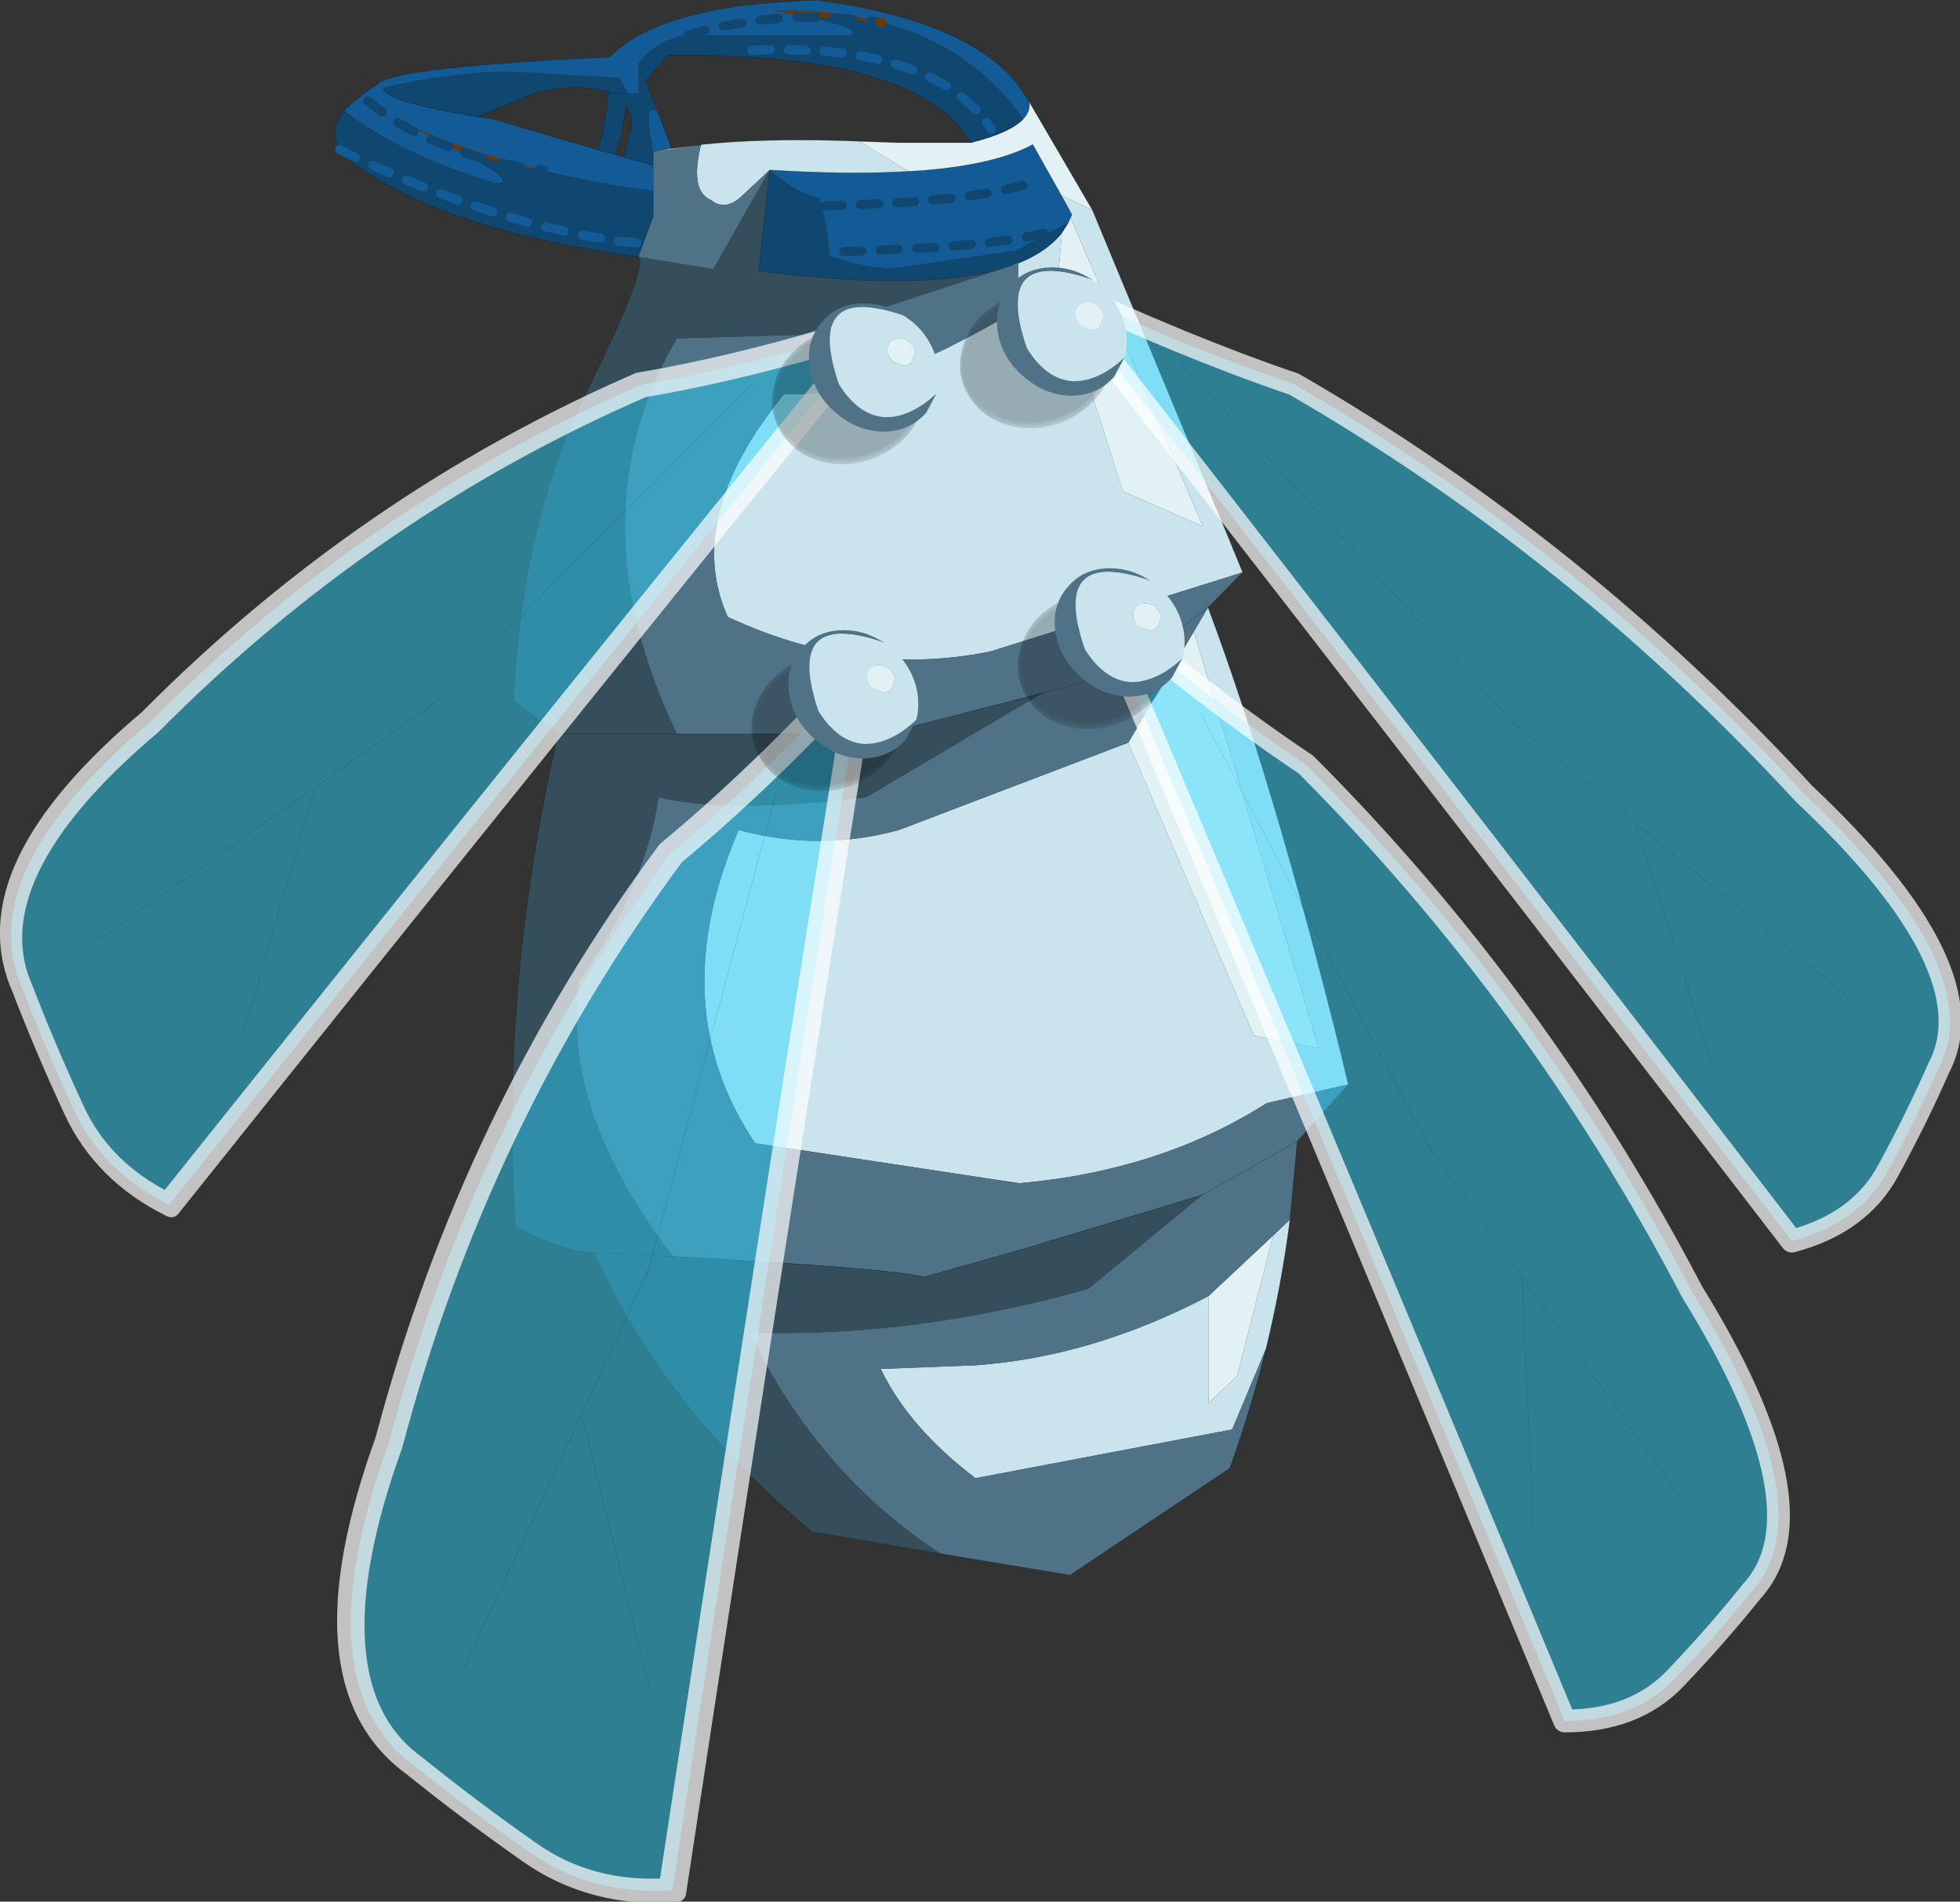 <?xml version="1.0" encoding="UTF-8"?>
<svg version="1.1" viewBox="0 0 97.316 94.417" xmlns="http://www.w3.org/2000/svg" xmlns:cc="http://creativecommons.org/ns#" xmlns:dc="http://purl.org/dc/elements/1.1/" xmlns:rdf="http://www.w3.org/1999/02/22-rdf-syntax-ns#" xmlns:xlink="http://www.w3.org/1999/xlink">
<rect x="0" y="0" width="97.316" height="94.417" fill="#333333" stroke="none"/>
<g transform="translate(-189.78 -155.14)">
<use transform="matrix(.452 0 0 .452 183.88 155.15)" width="241.7" height="213.1" xlink:href="#c"/>
</g>
<defs>
<g id="c" transform="translate(1.7)">
<use transform="translate(48.15)" width="111.3" height="173" xlink:href="#f"/>
<use transform="matrix(-.365 .508 -.508 -.365 240 101.36)" width="77.05" height="214.35" xlink:href="#b"/>
<use transform="matrix(-.484 .396 -.396 -.484 223 163.51)" width="77.05" height="214.35" xlink:href="#b"/>
<use transform="matrix(.687 .387 .307 -.544 30.983 183.31)" width="77.05" height="214.35" xlink:href="#b"/>
<use transform="matrix(.365 .618 .49 -.29 -1.72 88.463)" width="77.05" height="214.35" xlink:href="#b"/>
<use transform="translate(96.15,33.3)" width="18.3" height="17.7" xlink:href="#a"/>
<use transform="translate(116.8,29.35)" width="18.3" height="17.7" xlink:href="#a"/>
<use transform="translate(123.15,62.4)" width="18.3" height="17.7" xlink:href="#a"/>
<use transform="translate(93.9,69.2)" width="18.3" height="17.7" xlink:href="#a"/>
</g>
<g id="f" transform="translate(-48.15)">
<path d="m123.9 10.35 0.5 0.8q0.2 1-0.65 1.9-5.6-8-15.5-10.6l-0.25-0.05q-5.25-1.4-11.65-1.25l3.85 0.75q5.9 1.2 4.65 1.95h-17.95q-3.3 0.35-5.4 3.1v3.3h-1.2l-0.9-1.7-11.65-0.7q-6.55 0-14.25 1.75-0.35 1.45 10.3 3.2l1.65 0.25 11.6 3.4 1.85 0.5 1 0.3 3.2 0.9v2.8q-6.4-0.85-12.1-2.25-8-1.95-14.65-4.9l5.2 2.65q7.15 3.75 4.2 3.65-10.25-3.1-16.6-7.95 0.7-0.85 3.6-2.9l0.15-0.15q2.55-1.8 25.4-2.85 5.7-5.8 22.9-6.25 16.65 2.3 22.1 9.45l0.6 0.9m5.05 13.55-0.25 0.55-2 1.05-3.7 2-12.75 1.85q-2.95 0.45-7.95-1.35l0.05-0.4q0.15-1.55-0.8-5l-0.25-0.85q-2.5-0.6-5.4-3.1 8.8 0.55 15.25 0.15l1.6-0.1q8-0.65 12.05-2.85l3.15 5.6 1.15 2.1-0.15 0.35m-45.35-11.65 1.5 4-0.05 0.05-1.95 0.35q-1.15-5.7 0.45-4.4h0.05" fill="#135b96" fill-rule="evenodd"/>
<path d="m131.35 23.05 14.95 36 1.55 3.8-27.75 8.7q-14.4 2.9-28.8-3.8-4.9-10.9 6.2-24.5 8.75 0.7 25.7-9.3v-5.05q3.2-1.3 4.8-3.35l-0.5 5.8 7.2 22.6 8.8 3.85-14.55-33.9 0.15-0.35-1.15-2.1 3.4 1.6m12.7 43.65q7.15 19.1 14.55 48.85l0.85 3.55-8.95 2.05q-11.7 7.45-27.2 8.8l-29-4.4q-10.15-15.1-1.8-34.4 8.8 2.4 17.6 0l25.2-9.6 13.8 32.2 7.1 1.35-13.7-45.75 1.55-2.65m9 67.25q-0.9 7.05-2.6 14.05v0.05l-3.75 8.95-28.2 5.35q-7.35-5.6-10.4-12l10.4-0.4q12.8-0.9 25.6-7.6v11.8l3.15-3.05 3.95-15.4 1.85-1.75m-41.9-115.15q-6.45 0.4-15.25-0.15l-3.1 2.9q-1.8 1.65-3.35 0.4-2.35-1-1.1-6.05l0.1-0.05q6.65-0.7 16.05-0.4l1.25 0.05 5.4 3.3" fill="#cae4ee" fill-rule="evenodd"/>
<path d="m123.75 13.05q0.85-0.9 0.65-1.9l6.95 11.9-3.4-1.6-3.15-5.6q-4.05 2.2-12.05 2.85l-1.6 0.1-5.4-3.3 4.15 0.15h8.1q4.35-1.1 5.75-2.6m4.95 11.4 0.25-0.55 14.55 33.9-8.8-3.85-7.2-22.6 0.5-5.8 0.7-1.1m13.8 44.9 13.7 45.75-7.1-1.35-13.8-32.2 7.2-12.2m1.6 73 7.1-6.65-3.95 15.4-3.15 3.05v-11.8" fill="#e2f1f4" fill-rule="evenodd"/>
<path d="m83.1 20.95v-4.3l5.25-0.75q-1.25 5.05 1.1 6.05 1.55 1.25 3.35-0.4l3.1-2.9-6.2 10.9-8.2-1.35h-0.05l0.55-1.5 1.1-2.95v-2.8m64.75 41.9-3.8 3.85-9.15 7.05-9.05 2.35 9.05-2.35 9.15-7.05-1.55 2.65-7.2 12.2-25.2 9.6q-8.8 2.4-17.6 0-8.35 19.3 1.8 34.4l29 4.4q15.5-1.35 27.2-8.8l8.95-2.05-5.6 6.25-0.8 8.6-1.85 1.75-7.1 6.65q-12.8 6.7-25.6 7.6l-10.4 0.4q3.05 6.4 10.4 12l28.2-5.35 3.75-8.95v-0.05q-1.65 6.65-4 13.25l-17.55 11.75-14.2-2.35q-13.55-8.8-21-24.3 18 0.6 37.2-4.8l12.5-10.3-19.55 5.9-6.9 1.95-4.1 1.15q-3.75-0.95-27.55-2.25-12.25-15.75-10.35-30.25 7.2-10.1 8.75-20.2 7.65 1.85 22.8 0l19.35-11.45-17.45 4.5h-22.7q-11.4-23.9 0-43.45l13.6-0.4 22.4-7.35 0.95-0.3 0.1-0.05 0.45-0.15v5.05q-16.95 10-25.7 9.3-11.1 13.6-6.2 24.5 14.4 6.7 28.8 3.8l27.75-8.7m-4.45 68.4 10.45-5.9-10.45 5.9" fill="#4f7286" fill-rule="evenodd"/>
<path d="m122.75 29.05 0.45-0.15-0.45 0.15m-34.4-13.15v-0.05 0.05" fill="#b5a179" fill-rule="evenodd"/>
<path d="m49.15 12.15q6.35 4.85 16.6 7.95 2.95 0.1-4.2-3.65 4.05 1.45 9.45 2.25 5.7 1.4 12.1 2.25v2.8l-1.1 2.95-0.55 1.5q-22.5-3.1-32.45-11.2l-0.35-0.6q-1.15-2.3 0.5-4.25m33.95 6-3.2-0.9 0.55-2.25q0.8-1.95-0.35-3.3l-0.5 3.2-0.7 2.05-1.85-0.5 0.5-1.8 0.7-4.55 2.05 0.15h1.2v-3.3q2.1-2.75 5.4-3.1h17.95q1.25-0.75-4.65-1.95l7.8 0.5 0.25 0.05q9.9 2.6 15.5 10.6-1.4 1.5-5.75 2.6-5.45-9.3-29.85-9.6h-3.4l-2.45 2.8 0.9 2.35 0.35 1.05q-1.6-1.3-0.45 4.4v1.5m-19.3-5.35q-10.65-1.75-10.3-3.2 7.7-1.75 14.25-1.75l11.65 0.7 0.9 1.7-2.05-0.15q-3.5-1-7.9 0l-6.55 2.7m64.9 11.65-0.7 1.1q-1.6 2.05-4.8 3.35l-0.45 0.15-0.1 0.05-0.95 0.3q-8.7 2.65-27 0.35l1.2-11.1q2.9 2.5 5.4 3.1l0.25 0.85q0.95 3.45 0.8 5l-0.05 0.4q5 1.8 7.95 1.35l12.75-1.85 3.7-2 2-1.05" fill="#0f4771" fill-rule="evenodd"/>
<path d="m61.55 16.45-5.2-2.65q6.65 2.95 14.65 4.9-5.4-0.8-9.45-2.25m38.65-14.55-3.85-0.75q6.4-0.15 11.65 1.25l-7.8-0.5" fill="#68390b" fill-rule="evenodd"/>
<path d="m83.2 11.2 0.4 1.05h-0.05l-0.35-1.05m1.9 5.05v0.05h-0.05l0.05-0.05m0 0.05h-0.05 0.05" fill="#995210" fill-rule="evenodd"/>
<path d="m85.1 16.3 3.25-0.4-5.25 0.75 1.95-0.35h0.05" fill="#f2e4c1" fill-rule="evenodd"/>
<path d="m114.7 170.65-14.15-2.4q-16.3-13.65-23.95-30.7-3.2 0-8.6-2.8-1.8-25.75 4.65-54.15l-4.9-3.65q1-19.85 8-33.85 6.85-13.8 5.75-14.9l8.2 1.35 6.2-10.9-1.2 11.1q18.3 2.3 27-0.35l-22.4 7.35-13.6 0.4q-11.4 19.55 0 43.45h22.7l17.45-4.5-19.35 11.45q-15.15 1.85-22.8 0-1.55 10.1-8.75 20.2-1.9 14.5 10.35 30.25 23.8 1.3 27.55 2.25l4.1-1.15 6.9-1.95 19.55-5.9-12.5 10.3q-19.2 5.4-37.2 4.8 7.45 15.5 21 24.3m-38.1-33.1 8.7 0.45-8.7-0.45m9.1-56.95h-13.05 13.05" fill="#354e5b" fill-rule="evenodd"/>
<path d="m123.9 10.35-0.6-0.9m-40.2 11.5v-2.8l-3.2-0.9-1-0.3-1.85-0.5-11.6-3.4m58.3 0q0.85-0.9 0.65-1.9l6.95 11.9 14.95 36 1.55 3.8-3.8 3.85q7.15 19.1 14.55 48.85l0.85 3.55-5.6 6.25-0.8 8.6q-0.9 7.05-2.6 14.05-1.65 6.65-4 13.25l-17.55 11.75-14.2-2.35-14.15-2.4q-16.3-13.65-23.95-30.7-3.2 0-8.6-2.8-1.8-25.75 4.65-54.15l-4.9-3.65q1-19.85 8-33.85 6.85-13.8 5.75-14.9h-0.05l0.55-1.5 1.1-2.95v-2.8m22.65-5.45-1.25-0.05q-9.4-0.3-16.05 0.4l-0.1 0.05m17.4-0.4 4.15 0.15h8.1q4.35-1.1 5.75-2.6m-41.45-4.2 0.9 2.35 0.4 1.05 1.5 4v0.05l3.25-0.4m-5.25 0.75v1.5m1.95-1.85-1.95 0.35m1.95-0.35h0.05m-6.2 0.65 0.7-2.05 0.5-3.2q1.15 1.35 0.35 3.3l-0.55 2.25m-2.35-2.6-0.5 1.8m1.2-6.35-0.7 4.55" fill="none" stroke="#000" stroke-linecap="round" stroke-linejoin="round" stroke-opacity=".353" stroke-width=".05"/>
<path d="m124.4 11.15-0.5-0.8m-0.6-0.9q-5.45-7.15-22.1-9.45-17.2 0.45-22.9 6.25-22.85 1.05-25.4 2.85l-0.15 0.15q-2.9 2.05-3.6 2.9m16.3 0.9-1.65-0.25q-10.65-1.75-10.3-3.2m27.95 18.6q-22.5-3.1-32.45-11.2l-0.35-0.6q-1.15-2.3 0.5-4.25m79.8 11.75-0.25 0.55-0.7 1.1m0.95-1.65 0.15-0.35-1.15-2.1-3.15-5.6q-4.05 2.2-12.05 2.85l-1.6 0.1q-6.45 0.4-15.25-0.15l-1.2 11.1q18.3 2.3 27-0.35m1.05-0.35 0.45-0.15q3.2-1.3 4.8-3.35m-42.3 55.05h22.7l17.45-4.5 9.05-2.35 9.15-7.05m-21.3-37.65-0.1 0.05m-4.65-13.45q-5.45-9.3-29.85-9.6h-3.4l-2.45 2.8m2.8 7.45h-0.05m-6.8-6.2 2.05 0.15m-16.5 2.55 6.55-2.7q4.4-1 7.9 0m75.6 115.25-10.45 5.9-19.55 5.9-6.9 1.95-4.1 1.15q-3.75-0.95-27.55-2.25l-8.7-0.45m-3.95-56.95h13.05" fill="none" stroke="#000" stroke-linecap="round" stroke-linejoin="round" stroke-opacity=".353" stroke-width=".05"/>
<path d="m123.2 28.9-0.45 0.15" fill="none" stroke="#0f0" stroke-linecap="round" stroke-linejoin="round" stroke-width=".05"/>
<path d="m124.1 26 1.9-0.4m-4.2-4.8 1.9-0.45m-15.7-17.95-1-0.1m-4.1-0.35 2.05 0.15m0.9 20.35 2.05-0.1m-6.05 0.25 2-0.05m13.95-1.05 2-0.3m-6 0.75 2-0.2m-5.95 0.5 1.95-0.1m-12.9-20.25h2m-2.95 20.75 2-0.05m-13.05-18.75 1.9-0.55m2-0.45 2.05-0.35m2-0.3 2-0.2m19.2 25 2-0.2m-6 0.45 2-0.1m-6 0.3 1.95-0.1m-5.95 0.25 2-0.05m-5.95 0.05h1.95m18-1 2-0.25m-59.7-9.6 2.05 0.65m2.05 0.5 2.05 0.4m2.1 0.3 0.4 0.1m-19.25-7.65 1.6 1.25m1.7 1.15 1.8 1m1.85 0.85 1.95 0.8" fill="none" stroke="#0f4771" stroke-linecap="round" stroke-linejoin="round"/>
<path d="m116.95 10.6 1.6 1.4m-5.05-3.55 1.8 0.95m-13.45-3.8 2 0.2m2 0.3 1.95 0.4m11.9 6.9 0.55 0.8m-10.55-7.2 1.9 0.65m-13.65-2.2 1.95 0.05m-5.95 0 2-0.05m-28.55 18.4 1.9 0.55m-5.75-1.8 1.95 0.65m-16.85-6.85 1.8 0.9m1.85 0.85 1.8 0.8m1.9 0.8 1.85 0.75m17.45 5.3 2 0.35m-6-1.25 2 0.45m-13.55-4.1 1.9 0.7m17.65 4.5 2 0.2" fill="none" stroke="#135b96" stroke-linecap="round" stroke-linejoin="round"/>
<path d="M 108.25,2.45 108,2.4" fill="none" stroke="#68390b" stroke-linecap="round" stroke-linejoin="round"/>
</g>
<g id="b" transform="translate(-14,3.85)">
<use transform="translate(14,-3.85)" width="77.05" height="214.35" xlink:href="#e"/>
</g>
<g id="e" transform="translate(-14,3.85)">
<path d="m48.65 19.35-3.2 50.6 26.85-35.95-26.85 35.95-1.85 28.3 0.45-2.15-0.45 2.15 1.85-28.3 3.2-50.6m0.65-17.7q9.4-2 19.8-3.3 10.4-1.35 19.95 6.5-34.75 115.55-60.55 203.65-4.8-25.65-10.65-44.85-5.7-57.3 6.15-114.65 5.95-44.65 25.3-47.35m-5.7 96.6-17.15 83.95 17.15-83.95" fill="#2bd5ff" fill-opacity=".471" fill-rule="evenodd"/>
<path d="m72.3 34-26.85 35.95-1.85 28.3 0.45-2.15m1.4-26.15 3.2-50.6m-22.2 162.85 17.15-83.95" fill="none" stroke="#000" stroke-linecap="round" stroke-linejoin="round" stroke-opacity=".251" stroke-width=".05"/>
<path d="m49.3 1.65q9.4-2 19.8-3.3 10.4-1.35 19.95 6.5-34.75 115.55-60.55 203.65-4.8-25.65-10.65-44.85-5.7-57.3 6.15-114.65 5.95-44.65 25.3-47.35" fill="none" stroke="#fff" stroke-linecap="round" stroke-linejoin="round" stroke-opacity=".702" stroke-width="4"/>
</g>
<g id="a" transform="translate(5,-1)">
<use transform="translate(-5,1)" width="18.3" height="17.7" xlink:href="#d"/>
</g>
<g id="d" transform="translate(5,-1)">
<path d="m4.05 3.45 1.3 0.15q3.4 0.45 5.25 2.95 0.9 1.3 1.2 2.75 0.2 1.4-0.2 2.9-0.8 3.1-3.7 4.95-3 1.9-6.4 1.45-3.4-0.5-5.2-3-1.85-2.55-1.05-5.6 0.8-3.15 3.75-5 2.3-1.5 4.9-1.55h0.15" fill="url(#g)" fill-rule="evenodd"/>
<path d="m3.9 3.45h0.15" fill="none" stroke="#000" stroke-linecap="round" stroke-linejoin="round" stroke-opacity=".353" stroke-width=".05"/>
<path d="m9.35 2.25 0.15 0.1-0.15-0.05v-0.05" fill="#8f7f5f" fill-rule="evenodd"/>
<path d="m13.1 10.85-1.15 2.15q-1.8 2.05-4.7 2.1-2.9-0.05-5.25-2.1-2.4-2.05-2.85-4.95-0.45-2.95 1.35-5 1.7-2.05 4.65-2.05 2.25 0 4.2 1.25v0.05q-10.8-3.65-7 7.55 2.15 3.5 5.15 3.65 2.8 0 5.6-2.65" fill="#4f7286" fill-rule="evenodd"/>
<path d="m9.5 2.35 0.95 0.7q2.35 2.05 2.8 5 0.2 1.5-0.15 2.8-2.8 2.65-5.6 2.65-3-0.15-5.15-3.65-3.8-11.2 7-7.55l0.15 0.05m0.9 5.05 0.35-1.05q-0.1-0.6-0.65-1.1-0.5-0.4-1.1-0.4-0.65 0-1.05 0.4-0.35 0.5-0.25 1.1t0.6 1.05l1.15 0.45q0.6 0 0.95-0.45" fill="#cae4ee" fill-rule="evenodd"/>
<path d="m10.4 7.4q-0.35 0.45-0.95 0.45l-1.15-0.45q-0.5-0.45-0.6-1.05t0.25-1.1q0.4-0.4 1.05-0.4 0.6 0 1.1 0.4 0.55 0.5 0.65 1.1l-0.35 1.05" fill="#e2f1f4" fill-rule="evenodd"/>
<path d="m9.35 2.25 0.15 0.1" fill="none" stroke="#000" stroke-linecap="round" stroke-linejoin="round" stroke-opacity=".353" stroke-width=".05"/>
</g>
<radialGradient id="g" cx="0" cy="0" r="819.2" gradientTransform="matrix(.01 -.006 .006 .008 3.4 11.05)" gradientUnits="userSpaceOnUse">
<stop stop-opacity=".251" offset=".839"/>
<stop stop-opacity="0" offset="1"/>
</radialGradient>
</defs>
</svg>
